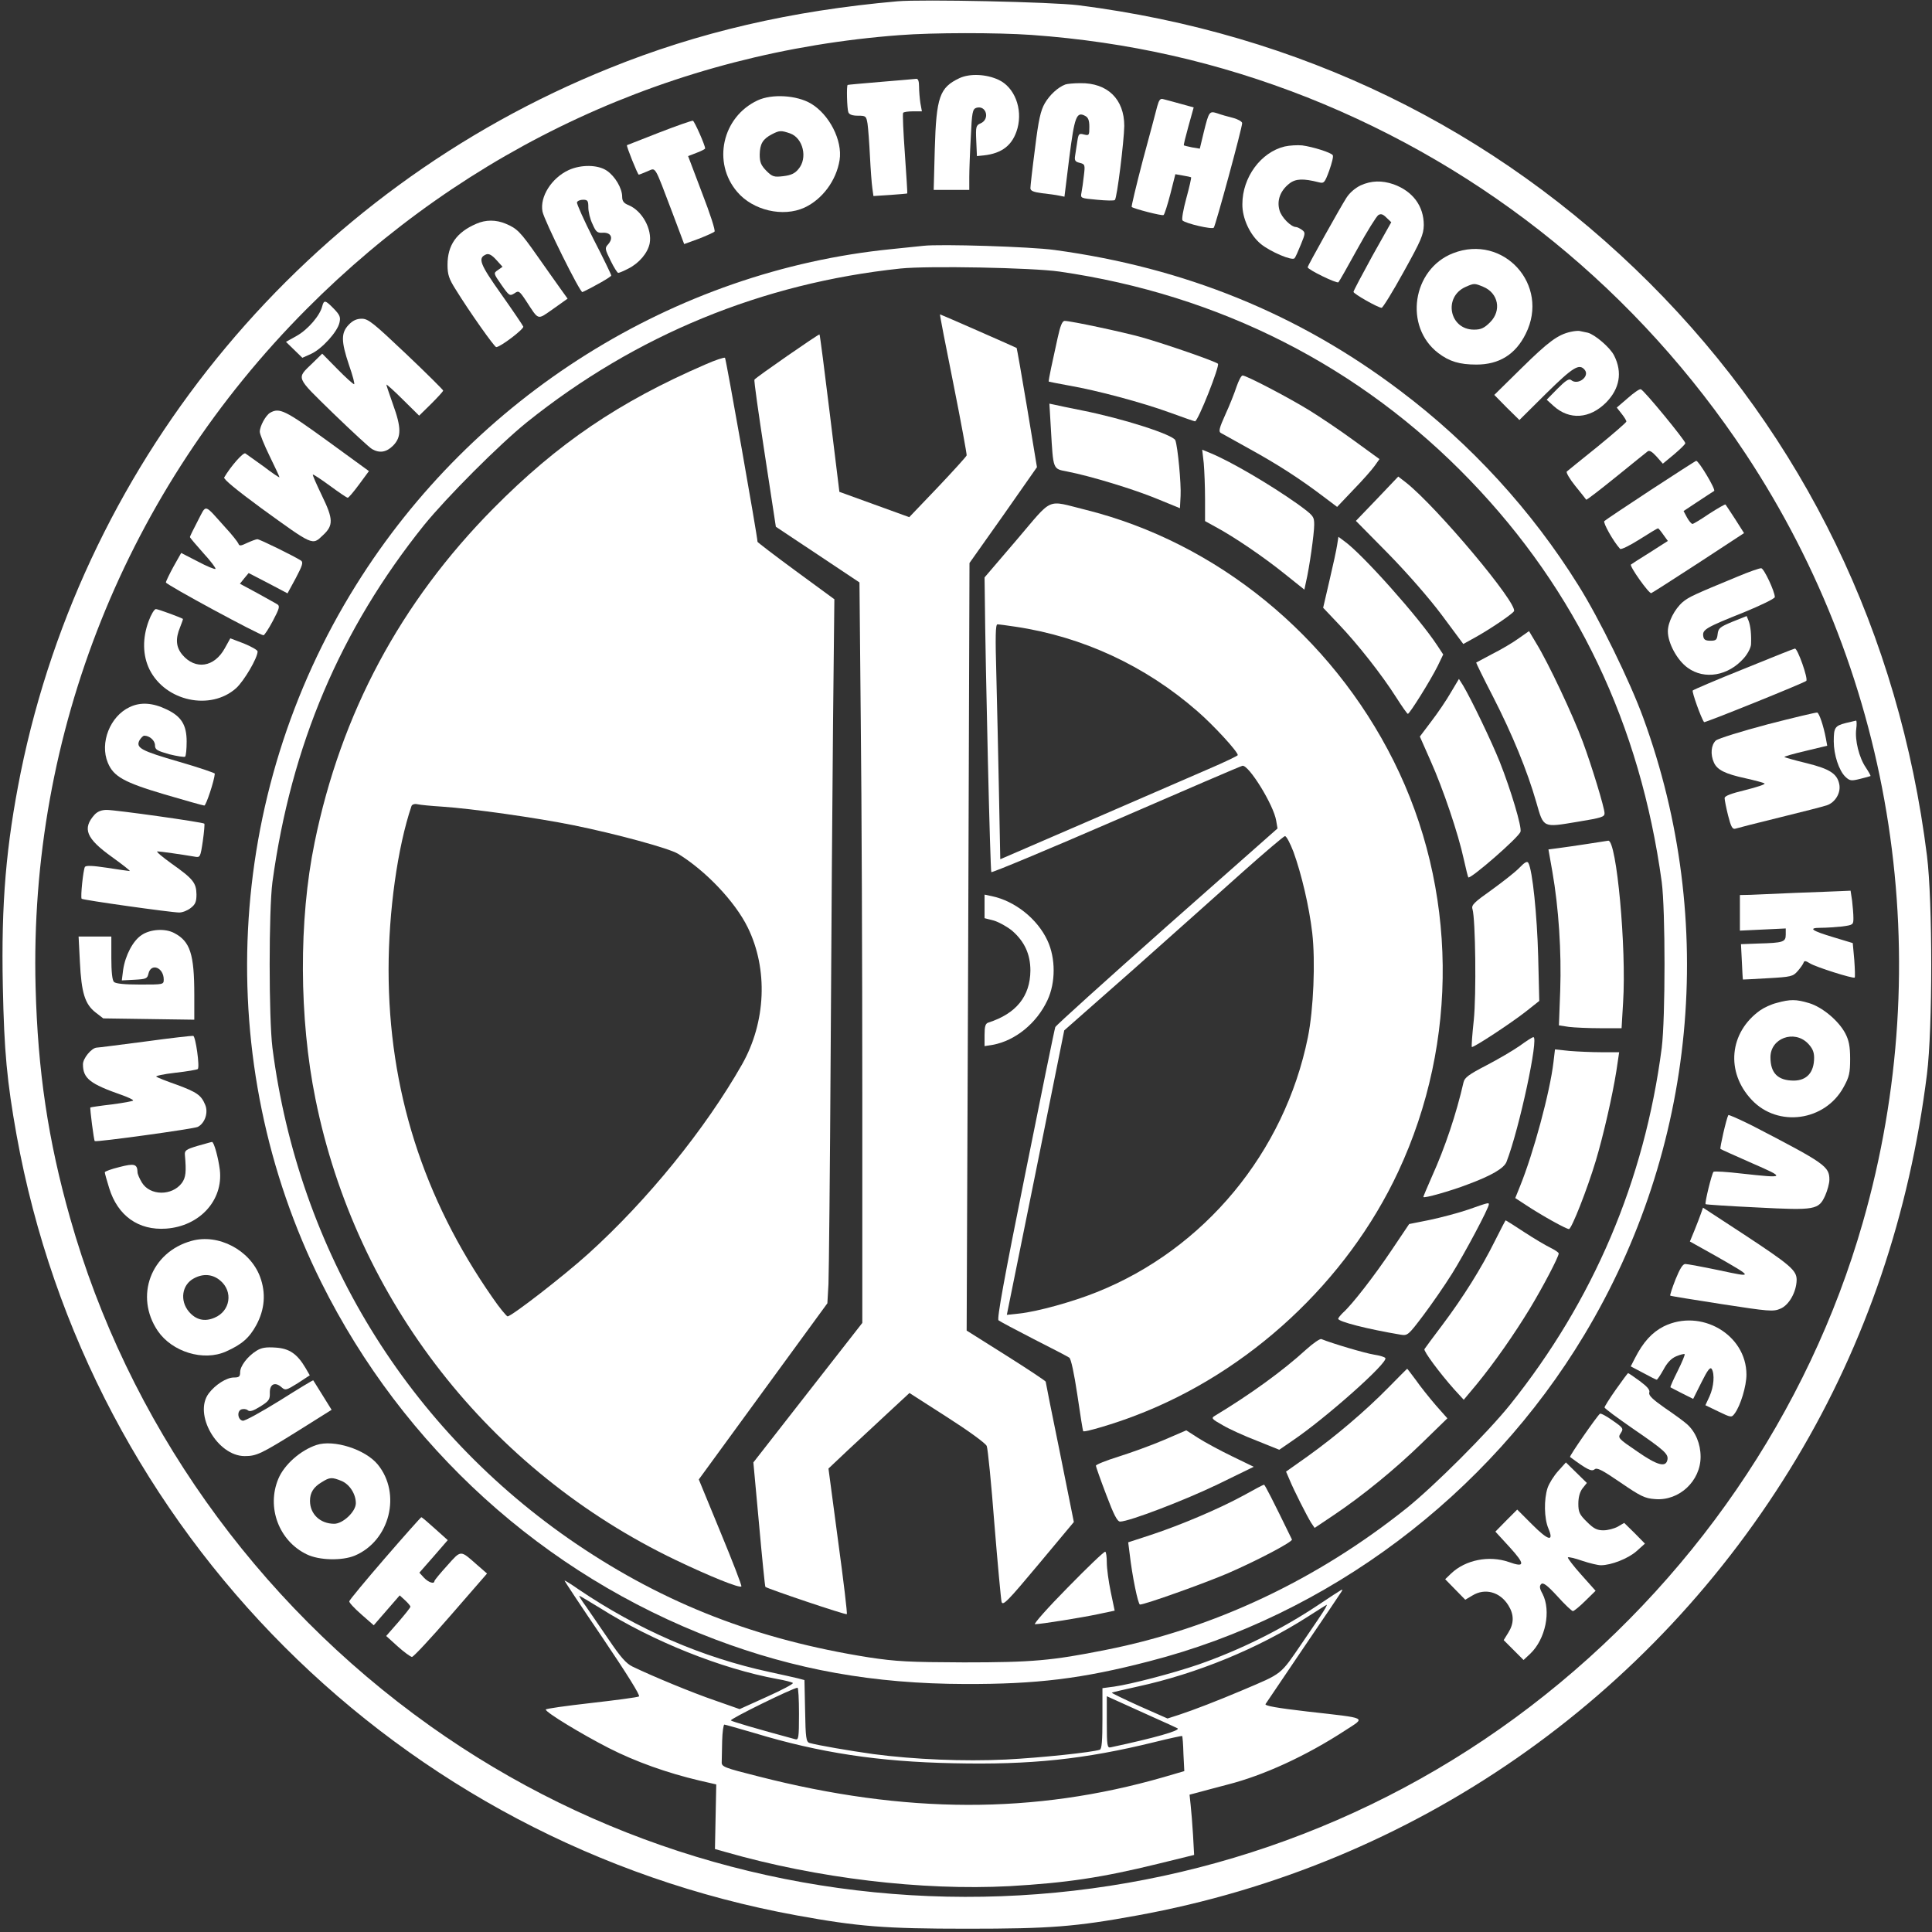 <svg width="1180" height="1180" viewBox="0 0 1180 1180" fill="none" xmlns="http://www.w3.org/2000/svg">
<rect x="0" y="0" width="1180" height="1180" fill="#333333" stroke="none"/>
<path d="M548 0.8C483.2 6.533 426.267 19.733 372 41.733C187.867 115.867 52.133 278.267 12.667 471.733C3.733 516.267 0.667 551.333 1.733 602.533C2.533 642.267 4.267 660.533 10.133 693.333C54 935.733 243.867 1125.6 486.667 1169.87C524.133 1176.67 540 1178 590.667 1178C641.467 1178 656.8 1176.8 694.667 1169.87C863.2 1139.2 1009.07 1038 1097.33 890.667C1139.6 820 1166.27 741.467 1176.93 656C1180.4 628.267 1180.4 550.4 1176.93 522.667C1160 387.2 1101.73 266.933 1007.33 172.667C912.533 78.133 793.733 20.4 658.667 3.2C642.667 1.2 563.067 -0.533 548 0.8ZM630 21.333C689.333 25.6 744.267 38.133 798.4 59.467C908 102.933 1000.67 178.267 1066.27 277.333C1157.47 415.333 1183.6 586.533 1137.73 746.667C1104.53 862.667 1032.8 967.2 934.667 1042.27C737.867 1192.8 464.267 1197.6 262.667 1054.13C155.867 978.133 77.867 868 42.8 743.867C29.333 696.267 23.067 654.133 21.733 602.667C17.733 447.867 77.2 299.2 187.333 188.667C285.467 90.133 411.467 31.867 549.333 21.467C570.133 19.867 608.8 19.867 630 21.333Z" fill="white"/>
<path d="M586 47.733C573.867 53.467 571.867 59.2 570.933 90.933L570.267 116H581.2H592V108.267C592 104.133 592.4 93.067 592.933 83.733C593.6 68.667 594 66.667 596.267 65.867C602.4 64 604.8 72.8 598.933 75.333C596.133 76.533 595.867 77.333 596.267 86L596.667 95.333L600.667 94.933C612.133 93.733 618.667 88.533 621.467 78.267C624.667 66.267 619.6 53.333 610 48.8C602.4 45.2 592.267 44.8 586 47.733Z" fill="white"/>
<path d="M538 50C527.067 50.933 517.867 51.733 517.733 51.867C516.933 52.133 517.333 66.533 518.133 68.533C518.667 70 520.667 70.667 524 70.667C528.933 70.667 529.067 70.933 529.867 75.6C530.267 78.4 530.933 87.2 531.333 95.333C531.733 103.333 532.4 112.267 532.8 114.933L533.467 119.733L543.733 119.067C549.333 118.667 554.133 118.267 554.133 118.133C554.267 118.133 553.6 107.2 552.667 94C551.733 80.8 551.2 69.6 551.6 68.933C551.867 68.4 554.667 68 557.6 68H563.067L562.133 62.933C561.733 60.267 561.333 55.733 561.333 52.933C561.333 49.733 560.8 48.133 559.733 48.133C558.8 48.267 549.067 49.067 538 50Z" fill="white"/>
<path d="M650.667 51.6C646.133 53.333 641.2 57.867 638.133 63.067C635.6 67.467 634.267 73.2 632.133 90.8C630.533 102.933 629.333 113.867 629.333 114.933C629.333 116.533 631.2 117.333 636.4 118C640.133 118.4 644.933 119.067 646.8 119.467L650.133 120.133L653.067 96.4C656.267 71.333 657.467 67.867 662.8 70.8C664.667 71.733 665.333 73.6 665.333 77.467C665.333 82.667 665.2 82.933 662 82.133C659.067 81.333 658.667 81.733 658 86.267C657.6 89.067 656.933 92.933 656.667 94.933C656.133 98 656.667 98.8 659.467 99.467C662.667 100.267 662.8 100.667 662 107.2C661.6 110.933 660.933 115.6 660.533 117.6C659.867 121.067 659.867 121.067 670 122C675.6 122.533 680.533 122.667 680.933 122.133C682.267 120.933 686.533 86 686.667 76.933C686.667 60.533 676.4 50.533 659.733 50.8C655.867 50.8 651.733 51.2 650.667 51.6Z" fill="white"/>
<path d="M462.667 61.333C441.067 71.467 434.933 99.333 450.267 117.2C459.867 128.533 478.267 132.8 491.333 126.8C502.267 121.733 510.8 110.267 512.8 97.733C514.667 85.867 506.533 69.867 495.2 63.2C486.533 58.133 471.467 57.2 462.667 61.333ZM482.533 81.467C490.533 84.267 493.467 96.667 487.6 103.333C485.467 106 482.933 107.067 478.4 107.6C472.8 108.267 471.733 108 468 104.267C464.8 100.933 464 99.067 464 94.4C464.133 87.867 465.867 84.933 471.467 82C476.133 79.6 477.067 79.6 482.533 81.467Z" fill="white"/>
<path d="M706.8 64.933C706.133 67.733 702.133 82.533 698 97.867C694 113.2 690.933 126 691.2 126.4C692.4 127.467 709.733 132 710.667 131.333C711.2 131.067 713.067 125.2 714.8 118.533L717.867 106.4L722.4 107.2C724.933 107.6 727.2 108.133 727.467 108.267C727.733 108.533 726.4 114.4 724.533 121.2C722.667 128 721.6 134.133 722.267 134.667C724.267 136.533 740.267 140.267 741.333 139.067C742.4 137.867 758.667 78.133 758.667 75.2C758.667 74.267 756.133 72.8 753.067 72C749.867 71.2 745.6 70 743.467 69.2C738.667 67.733 738.4 67.867 735.2 80.8L732.8 90.8L728 90C725.467 89.467 723.2 88.933 723.067 88.8C722.8 88.667 724.133 83.333 725.867 77.067L729.067 65.6L720.8 63.333C716.4 62.133 711.6 60.8 710.4 60.533C708.667 60 707.867 61.067 706.8 64.933Z" fill="white"/>
<path d="M402.667 80.933C392 85.067 383.2 88.533 382.933 88.667C382.4 89.067 389.467 106.667 390.133 106.667C390.533 106.667 392.8 105.733 395.333 104.667C400.8 102.533 399.2 99.733 410.8 130.267L417.867 149.067L426.667 145.867C431.467 144 435.867 142 436.4 141.467C437.067 140.8 433.6 130.267 428.8 117.867L420.267 95.333L425.467 93.333C428.267 92.267 430.667 91.067 430.667 90.667C430.667 88.667 424.133 74 423.2 73.733C422.533 73.6 413.333 76.8 402.667 80.933Z" fill="white"/>
<path d="M784.667 89.467C770.133 92.933 758.8 108.267 758.8 124.667C758.667 133.333 763.467 143.6 770.133 149.067C775.867 153.733 789.2 159.467 790.667 157.733C791.2 157.2 792.933 153.333 794.533 149.333C797.333 142.533 797.333 142 795.2 140.4C793.867 139.467 792.267 138.667 791.6 138.667C788.533 138.667 782.667 132.8 781.467 128.4C779.733 122.4 782 116.4 787.467 112.133C791.333 109.067 796 108.933 805.467 111.333C808.667 112.133 809.067 111.733 811.867 104.133C813.467 99.6 814.533 95.467 814 94.8C813.067 93.2 802.133 89.733 795.333 88.8C792.4 88.533 787.6 88.8 784.667 89.467Z" fill="white"/>
<path d="M347.333 103.867C336.933 108.667 329.6 120.133 331.333 129.2C332.4 134.667 354.4 179.067 355.733 178.4C363.067 174.933 373.333 169.067 373.333 168.267C373.333 167.733 368.533 157.733 362.533 146.133C356.667 134.533 352.133 124.4 352.4 123.6C352.667 122.667 354.4 122 356.133 122C358.933 122 359.333 122.667 359.333 126.667C359.333 129.2 360.4 133.867 361.867 136.8C364 141.733 364.8 142.4 368.4 142.133C373.333 142 374.8 145.467 371.333 149.333C369.333 151.467 369.467 152.133 372.933 159.2C374.933 163.333 377.067 166.667 377.6 166.667C378.267 166.667 381.067 165.467 383.867 164C390.4 160.667 395.6 154.533 396.8 148.667C398.4 140 392.267 128.8 384 125.333C380.933 124.133 380 122.8 380 120.133C380 115.067 375.733 107.733 370.667 104.267C365.2 100.533 354.933 100.4 347.333 103.867Z" fill="white"/>
<path d="M831.067 113.2C827.733 114.8 824.267 117.733 822.267 120.933C818.667 126.533 798.667 162.4 798.667 163.2C798.667 164.667 816.533 173.333 817.467 172.4C818 171.867 823.2 162.667 829.067 152C834.933 141.333 840.667 132.133 841.867 131.333C843.467 130.4 844.667 130.8 846.8 132.933L849.733 135.733L838.133 156.4C831.867 167.867 826.667 177.6 826.667 178.267C826.667 179.467 841.733 188 843.867 188C844.533 188 850.667 178.133 857.333 166C868 146.8 869.467 143.333 869.6 137.467C869.6 125.867 862.933 116.8 851.067 112.533C844 110.133 837.6 110.267 831.067 113.2Z" fill="white"/>
<path d="M290.933 136.667C278.8 141.867 273.333 149.733 273.333 161.733C273.333 167.6 274.133 170.267 278.4 176.933C286.533 190.133 301.867 211.867 303.067 212C305.6 212 320.133 200.933 319.6 199.467C319.2 198.533 313.067 189.467 306 179.467C292.933 161.067 291.6 157.467 297.067 155.333C298.667 154.8 300.533 155.867 303.067 158.667L306.933 162.933L304.133 164.933C301.333 166.8 301.333 166.933 306.267 174C310.933 180.667 311.333 180.933 314.133 179.2C316.8 177.333 317.2 177.6 321.2 183.6C329.333 196 327.867 195.6 337.867 188.667L346.667 182.4L342.267 176.267C339.733 172.8 333.6 164 328.4 156.667C317.733 141.467 315.867 139.6 308.933 136.667C302.933 134.133 296.667 134.133 290.933 136.667Z" fill="white"/>
<path d="M564 150.133C561.467 150.4 552.8 151.333 544.667 152.133C411.733 165.333 289.333 242.133 217.467 357.333C137.067 486 128.933 648.267 196.267 783.333C246.4 883.867 331.867 961.467 436.533 1001.2C485.867 1019.87 533.6 1028.4 589.333 1028.53C633.2 1028.67 660.8 1025.33 701.867 1014.67C811.333 986.533 908.667 913.467 967.6 815.333C1036 701.6 1049.2 563.2 1003.73 438.667C995.6 416.267 976.667 377.6 964 357.467C935.6 311.867 898.4 271.2 855.2 238.667C793.2 191.733 723.6 163.467 644 152.667C629.467 150.667 574.133 148.933 564 150.133ZM647.067 165.867C744.8 180 830.933 223.733 898 293.467C962.933 360.933 1001.73 442.4 1014.93 538.667C1017.2 556 1017.2 621.6 1014.93 640C1004.4 721.067 973.2 794.4 922.267 858C908.4 875.2 876.4 907.2 859.2 921.067C804.533 964.8 741.467 994.667 675.2 1007.73C642.4 1014.27 630.533 1015.33 588.667 1015.33C555.067 1015.2 547.467 1014.8 530.667 1012.27C462.4 1001.47 406.4 979.733 352.133 943.067C249.067 873.2 182.4 764.4 166.4 640C164.133 621.6 164.133 556 166.4 538.667C177.867 455.067 207.867 384.533 258.933 320.8C272.933 303.6 304.8 271.6 322 257.733C388.267 204.667 465.467 172.933 550 164C566.667 162.267 630.4 163.467 647.067 165.867Z" fill="white"/>
<path d="M582.267 234.267C586.933 257.6 590.533 277.333 590.4 278.133C590.133 278.933 582.133 287.733 572.667 297.733L555.333 315.867L534 308.133L512.667 300.4L506.8 252.533C503.6 226.267 500.8 204.533 500.533 204.267C500.267 203.733 461.6 230.533 460.8 231.867C460.4 232.4 463.333 252.8 467.067 277.2L473.867 321.733L499.333 338.667L524.933 355.733L525.733 440.933C526.267 487.733 526.667 589.467 526.667 667.067V808L493.333 850.667L460.133 893.2L463.6 930.933C465.467 951.733 467.2 968.933 467.467 969.2C468.533 970.267 516.667 986.533 517.2 985.867C517.6 985.6 515.2 965.467 511.867 941.067L506 896.933L518 885.6C524.667 879.467 535.733 869.067 542.8 862.533L555.467 850.8L578.533 865.6C591.467 873.867 602.133 881.6 602.667 883.2C603.333 884.8 605.467 906.133 607.333 930.667C609.333 955.2 611.333 976.667 611.733 978.4C612.533 980.933 615.333 978.133 634.267 955.467L655.867 929.6L647.333 887.067C642.533 863.733 638.667 844.267 638.667 843.867C638.667 843.467 627.867 836.267 614.533 827.867L590.4 812.667L591.333 578.267L592.133 343.867L612.8 314.667L633.333 285.333L627.333 249.067C624 229.067 621.067 212.667 620.933 212.533C620.4 212.133 574.533 192 574.133 192C573.867 192 577.6 211.067 582.267 234.267Z" fill="white"/>
<path d="M646 206.267C644.8 212 642.933 220.267 642 224.667C641.067 229.067 640.4 232.8 640.533 233.067C640.8 233.2 646.267 234.267 652.8 235.467C669.867 238.4 697.733 245.867 714.533 252C722.533 254.933 729.467 257.333 729.867 257.333C731.733 257.333 745.2 223.2 743.867 222.133C741.467 220.4 712.667 210.4 697.333 206C685.867 202.8 654 196 650.267 196C648.8 196 647.6 198.933 646 206.267Z" fill="white"/>
<path d="M430.667 222.667C378 245.467 340.667 270.8 301.333 310.533C244.533 368 208.267 435.733 192.133 514.667C182.4 561.867 182.667 622 192.667 671.2C217.467 794.133 298.933 898.267 412.667 952.8C433.867 962.933 451.733 970.133 452.8 968.933C453.2 968.533 447.467 953.733 440.133 936L426.8 903.6L466 849.867L505.333 796L506 784.267C506.267 777.867 506.933 714.8 507.333 644C507.733 573.2 508.4 481.733 508.8 440.667L509.6 366L486.133 348.8C473.2 339.333 462.667 331.2 462.667 330.933C462.667 327.867 443.467 219.2 442.8 218.533C442.4 218.133 436.933 219.867 430.667 222.667ZM270 492.667C288.267 493.867 327.733 499.467 350.133 504C375.867 509.2 408.8 518.133 414.133 521.467C431.067 531.867 448.933 550.667 456.667 566.4C469.2 591.867 467.867 624.267 453.2 650.133C430.667 689.733 395.333 733.2 359.333 765.733C344.133 779.467 312.4 804 310 804C309.333 803.867 305.067 798.8 300.8 792.533C258.4 731.733 237.333 665.333 237.333 592.267C237.333 556.667 242.8 517.467 251.333 492.267C251.733 491.333 253.2 490.8 254.933 491.2C256.667 491.6 263.467 492.267 270 492.667Z" fill="white"/>
<path d="M755.2 236.267C754 240 750.933 247.733 748.4 253.2C744.8 261.2 744.133 263.6 745.6 264.4C746.533 264.933 754.533 269.333 763.333 274.267C780.267 283.6 793.733 292.267 808 303.067L816.667 309.6L826.667 299.067C832.267 293.333 838 286.8 839.6 284.533L842.533 280.4L826.933 269.067C818.4 262.8 805.867 254.4 799.333 250.4C786.267 242.4 761.2 229.333 758.933 229.333C758.133 229.333 756.533 232.4 755.2 236.267Z" fill="white"/>
<path d="M641.867 262.267C643.333 287.2 642.933 286.267 651.867 288C665.733 290.667 692.533 298.8 706.667 304.667L720.667 310.4L721.067 302.8C721.467 295.467 719.333 272.8 717.867 268.933C716.533 265.467 685.733 255.6 660.8 250.667C653.333 249.2 645.867 247.6 644.133 247.2L640.933 246.533L641.867 262.267Z" fill="white"/>
<path d="M735.2 282.8C735.6 287.333 736 297.2 736 304.667V318.267L742.533 321.867C753.733 327.867 772.133 340.4 784.667 350.533L796.667 360.133L797.6 355.733C799.733 346.8 802.667 325.867 802.667 320.533C802.667 315.333 802.267 314.933 792.4 307.733C775.6 295.867 752 282 739.467 276.8L734.267 274.667L735.2 282.8Z" fill="white"/>
<path d="M841.067 304.667L828.133 318.133L847.867 338.133C859.467 350 872.8 365.2 880.667 375.733L893.733 393.333L901.2 389.2C910.533 384 923.6 375.067 924.667 373.333C927.333 368.933 877.467 309.467 858.667 294.667L854 291.067L841.067 304.667Z" fill="white"/>
<path d="M621.067 329.6L601.333 352.667L601.467 362.667C601.867 408.267 604.8 532 605.467 532.667C606 533.067 640.267 518.8 681.733 500.8C723.2 482.8 757.867 467.867 758.8 467.733C762.533 466.8 778 491.733 779.467 501.333L780.267 506L712.667 565.733C675.6 598.667 644.8 626.4 644.533 627.333C644.133 628.267 635.867 668.667 626.133 717.2C613.333 780.667 608.8 805.6 609.867 806.4C610.667 807.067 620.4 812.267 631.333 817.867C642.4 823.467 652.133 828.533 653.067 829.2C654.133 829.867 656 838.533 658 851.867C659.733 863.867 661.333 873.867 661.6 874.133C662.4 874.933 680.933 869.467 693.6 864.533C762.933 838.133 822.667 782.667 854 715.6C891.2 636 890.133 542.667 851.2 464.8C812.933 388.267 743.2 331.333 662.933 311.333C638.667 305.333 643.6 303.2 621.067 329.6ZM620.4 382.8C661.333 388.933 699.6 406.667 731.333 434.4C741.2 442.933 756 459.067 756 461.2C756 461.6 747.733 465.6 737.733 469.867C727.6 474.267 694.933 488.4 665.2 501.333L610.933 524.8L610.133 484.133C609.733 461.733 608.933 429.333 608.533 412.267C607.867 388.933 608 381.333 609.2 381.333C610.133 381.333 615.2 382 620.4 382.8ZM790 520.267C794.933 533.867 799.6 553.733 801.467 569.733C803.467 587.067 802.267 616.533 798.8 633.6C784.533 703.867 735.6 762.933 669.867 789.2C654.933 795.2 633.6 801.067 622.533 802.267L614.933 803.067L632.533 716.133L650 629.333L692.667 591.733C716 570.933 746 544.267 759.2 532.4C772.533 520.533 784 510.8 784.8 510.667C785.733 510.667 788 515.067 790 520.267Z" fill="white"/>
<path d="M816.667 332.933C816.267 335.733 814.133 345.467 812 354.533L808.133 371.2L817.733 381.333C829.2 393.333 844 412.133 852.8 426C856.267 431.467 859.467 436 859.867 436C860.933 436 873.6 415.733 878 406.933L881.467 399.733L877.867 394.267C866.8 377.333 832 338.267 821.067 330.533L817.467 327.867L816.667 332.933Z" fill="white"/>
<path d="M927.6 389.867C924.133 392.4 916.933 396.667 911.6 399.333C906.4 402.133 901.867 404.533 901.6 404.667C901.467 404.8 906 414.133 911.867 425.467C923.6 448.4 932.8 470.667 938.4 490.267C942.8 505.733 942.267 505.467 963.067 502C978.533 499.467 980 498.933 980 496.667C980 493.467 972.133 467.6 966.667 452.933C960.533 436.4 945.6 404.8 938.4 393.067L933.867 385.467L927.6 389.867Z" fill="white"/>
<path d="M886.133 422.933C883.467 427.6 878.133 435.467 874.133 440.667L867.2 449.867L873.733 464.667C881.333 481.6 890.667 509.2 894 524.667C895.333 530.533 896.533 535.6 896.8 535.867C898 537.2 927.6 511.467 928.667 508C929.6 505.2 922.8 482.533 916 465.333C910.8 452.4 898.667 427.2 893.6 418.667L891.067 414.667L886.133 422.933Z" fill="white"/>
<path d="M969.333 515.467C963.067 516.4 955.2 517.6 951.867 518L945.733 518.8L948.133 532.4C952 554.4 953.733 581.467 952.933 604.8L952.133 626.267L958.267 627.2C961.6 627.6 970.267 628 977.333 628H990.4L991.333 612.267C993.467 579.067 987.333 512.933 982.267 513.467C981.333 513.6 975.6 514.533 969.333 515.467Z" fill="white"/>
<path d="M928 530C925.467 532.667 917.733 538.667 910.933 543.6C900.4 551.067 898.533 552.8 899.333 555.2C901.2 561.467 901.733 607.733 900.133 623.067C899.2 631.733 898.667 639.067 898.933 639.467C899.733 640.133 923.333 624.667 932.4 617.467L940.133 611.333L939.467 584C938.8 559.2 936 531.333 933.467 527.067C932.8 525.733 931.2 526.667 928 530Z" fill="white"/>
<path d="M601.333 553.6V560.8L607.067 562.267C610.133 563.2 615.2 566 618.267 568.533C625.733 575.067 629.333 582.8 629.333 592.8C629.2 608.533 620.667 619.067 603.733 624.533C601.867 625.067 601.333 626.8 601.333 632.133V638.933L606.4 638.133C620.133 635.6 633.2 624.933 639.733 610.933C644.8 600.133 644.8 585.2 639.733 574.4C633.6 561.2 619.867 550.267 605.733 547.333L601.333 546.4V553.6Z" fill="white"/>
<path d="M928.133 638.8C924.133 641.6 915.067 646.933 907.867 650.667C897.067 656.267 894.533 658.133 893.867 661.067C889.467 680.267 882.667 700.667 874.533 718.667C871.733 725.067 869.333 730.667 869.333 731.067C869.333 732.133 885.867 727.467 896.267 723.467C911.067 718 918.667 713.467 920.133 709.6C928 689.333 940 633.067 936.533 633.467C935.867 633.467 932.133 635.867 928.133 638.8Z" fill="white"/>
<path d="M948.8 648.8C946.667 666.933 936.667 704.133 928.267 724.8L925.467 731.733L932.4 736.267C941.467 742.267 956.533 750.667 958.267 750.667C959.867 750.667 969.467 726.267 974.667 708.933C979.333 693.333 984.8 669.333 987.2 654.267L988.933 642.667H978.133C972.267 642.667 963.333 642.267 958.533 641.867L949.733 640.933L948.8 648.8Z" fill="white"/>
<path d="M896.667 738.8C890.8 740.8 880.267 743.6 873.333 745.067L860.667 747.6L850 763.467C839.467 779.2 825.733 796.933 820.133 801.867C818.667 803.333 817.333 804.933 817.333 805.467C817.333 807.2 834.933 811.733 855.6 815.2C859.733 815.867 860.267 815.333 869.333 803.333C874.533 796.4 882.4 785.067 886.8 778C894.267 766.133 909.333 737.867 909.333 735.6C909.333 734.4 909.2 734.4 896.667 738.8Z" fill="white"/>
<path d="M913.067 757.867C904.8 774.533 893.6 792.4 881.067 809.067C875.333 816.667 870.4 823.333 870 824C869.333 825.2 879.467 838.8 888.133 848.533L894 854.933L902.133 845.2C912.8 832.133 924.667 815.2 934.4 799.2C942.533 785.733 952 767.6 952 765.6C952 764.933 949.733 763.467 947.067 762.133C944.267 760.8 937.067 756.533 930.933 752.533C924.933 748.533 919.733 745.333 919.6 745.333C919.467 745.333 916.533 750.933 913.067 757.867Z" fill="white"/>
<path d="M797.733 824.267C783.467 837.333 763.333 851.867 741.867 864.8C739.6 866.133 740.267 866.8 746.667 870.4C750.667 872.8 760.133 877.067 767.733 880L781.333 885.467L789.467 879.867C809.6 866.267 847.867 832.267 846.133 829.467C845.733 828.8 842.533 827.867 839.067 827.333C833.867 826.533 813.6 820.533 807.067 817.867C806.267 817.467 802 820.4 797.733 824.267Z" fill="white"/>
<path d="M848 847.467C833.867 861.867 815.6 877.333 798.667 889.467L785.467 898.8L787.6 903.733C790.267 910.267 798.533 926.533 800.933 930.267L802.933 933.2L814.667 925.333C832.533 913.333 852.4 897.067 868.933 880.933L884 866.267L876.8 858.133C872.933 853.6 867.467 846.8 864.8 842.933C862 839.2 859.6 836 859.467 836C859.333 836 854.133 841.2 848 847.467Z" fill="white"/>
<path d="M710.933 879.467C703.467 882.667 690.933 887.2 683.333 889.6C675.6 892 669.333 894.533 669.333 895.2C669.333 895.733 672.133 903.733 675.6 912.8C680.267 925.2 682.4 929.333 684.133 929.333C689.6 929.333 723.733 916.267 743.867 906.533L765.733 895.867L752.533 889.467C745.333 886 736 880.933 732 878.4L724.533 873.6L710.933 879.467Z" fill="white"/>
<path d="M759.333 913.467C744.4 921.6 721.067 931.467 702.933 937.467L689.067 942L690 949.333C691.467 962.267 695.067 980 696.267 980C699.333 980 735.2 967.2 749.867 960.933C768.267 952.933 789.733 941.6 789.067 940.267C776.933 915.333 772.533 906.8 772 906.8C771.6 906.8 766 909.733 759.333 913.467Z" fill="white"/>
<path d="M652.133 969.6C640 981.867 631.067 992 632.133 992C635.733 992 660.667 988 670.667 985.867L680.8 983.733L678.4 972.267C677.067 965.867 676 957.867 676 954.4C676 950.933 675.6 948 675.067 947.733C674.4 947.467 664.133 957.333 652.133 969.6Z" fill="white"/>
<path d="M887.467 154.667C862.533 164.4 857.333 199.467 878.4 215.6C885.2 220.8 891.467 222.667 901.733 222.667C915.6 222.667 925.6 216.533 931.867 203.867C946.8 174 918.267 142.667 887.467 154.667ZM906 175.2C915.2 179.067 917.2 189.733 910.133 196.8C906.533 200.4 904.533 201.333 900.267 201.333C885.2 201.333 881.333 181.333 895.2 175.2C900.4 172.933 900.533 172.933 906 175.2Z" fill="white"/>
<path d="M196.8 187.067C195.467 192.667 188.133 201.2 181.333 205.067L174.667 208.8L179.733 213.733L184.667 218.533L190 216.133C196.533 213.2 206.133 202.667 207.333 197.067C208.133 193.733 207.6 192.4 203.867 188.533C198.667 183.2 197.867 183.067 196.8 187.067Z" fill="white"/>
<path d="M212.933 198.4C208.267 203.333 208.267 208.4 213.2 223.067C215.467 229.467 216.8 234.667 216.267 234.667C215.733 234.667 211.067 230.533 206 225.333L196.8 216L190.933 221.733C180.933 231.467 180.133 229.6 203.467 252.4C214.933 263.467 225.6 273.333 227.2 274.267C231.867 276.933 236 276.267 240.133 272.133C245.2 266.933 245.2 261.2 240 246.933C237.867 240.8 236 235.467 236 234.933C236 234.533 240.533 238.533 246 244L256 253.867L263.333 246.667C267.333 242.667 270.667 239.067 270.667 238.533C270.667 238.133 260.533 228 248 216.133C228 197.2 224.933 194.667 220.933 194.667C217.867 194.667 215.467 195.733 212.933 198.4Z" fill="white"/>
<path d="M959.333 202.667C951.467 204.4 945.733 208.667 929.333 224.8L912.667 241.2L920.267 248.933L928 256.533L944.4 240.267C960.8 224.133 964.533 221.867 967.867 225.867C971.2 229.867 963.733 235.6 959.6 232.133C958.267 231.067 956.267 232.4 951.2 237.467L944.667 244.133L948.933 248C958.533 256.667 970.933 255.867 980.933 245.867C989.2 237.467 991.067 227.467 985.867 217.2C983.467 212.267 974 204.267 969.733 203.2C967.6 202.8 965.467 202.267 964.667 202.133C964 202 961.6 202.133 959.333 202.667Z" fill="white"/>
<path d="M994.133 243.2L987.467 248.933L990.4 252.667C992 254.667 993.333 256.8 993.333 257.467C993.333 258 985.333 264.933 975.733 272.8C966 280.667 957.467 287.467 956.933 288C956.4 288.533 958.667 292.533 962.133 296.8C965.6 301.067 968.667 304.933 968.8 305.2C969.067 305.467 977.2 299.2 986.933 291.333C996.667 283.467 1005.33 276.4 1006.27 275.733C1007.33 274.8 1009.07 275.867 1011.73 278.8L1015.6 283.2L1022.53 277.467C1026.27 274.267 1029.33 271.333 1029.33 270.667C1029.33 269.067 1003.87 238 1002.13 237.733C1001.33 237.467 997.733 240 994.133 243.2Z" fill="white"/>
<path d="M164.933 252.133C162.267 253.733 158.667 260.267 158.667 263.733C158.667 265.067 161.333 271.733 164.667 278.533C168 285.333 170.667 291.067 170.667 291.467C170.667 291.867 166.267 288.933 161.067 284.933C155.733 281.067 150.667 277.467 149.867 276.933C148.533 276.133 140.933 284.8 136.933 291.6C136.267 292.533 144.533 299.333 159.6 310.4C191.467 333.467 190.667 333.2 197.2 326.933C203.733 320.933 203.6 317.067 196.667 302.8C193.333 295.867 190.8 290.133 191.067 289.867C191.333 289.6 196 292.667 201.467 296.667C206.933 300.667 211.733 304 212.4 304C212.933 304 216 300.4 219.333 295.867L225.333 287.733L199.867 269.2C174.133 250.533 170.667 248.8 164.933 252.133Z" fill="white"/>
<path d="M1008.13 299.333C993.333 309.067 980.533 317.6 979.867 318.267C978.933 319.2 985.333 330.667 989.467 335.2C990 335.867 995.2 333.333 1001.33 329.467C1007.2 325.733 1012.27 322.667 1012.67 322.667C1012.93 322.667 1014.4 324.4 1015.87 326.533L1018.67 330.4L1007.6 337.467C1001.6 341.2 996.4 344.533 996.133 344.8C995.067 345.733 1007.2 362.8 1008.53 362.267C1009.47 361.867 1022.53 353.467 1037.73 343.6L1065.2 325.6L1059.87 317.2C1056.8 312.533 1054.13 308.4 1053.87 308.133C1053.6 307.867 1049.2 310.4 1044 313.733C1038.93 317.2 1034.27 320 1033.73 320C1033.07 320 1031.6 318.267 1030.4 316.133L1028.27 312.133L1036.93 306.4C1041.73 303.2 1046.27 300.267 1046.93 299.867C1048.13 299.067 1037.47 281.333 1036 281.467C1035.6 281.467 1023.07 289.6 1008.13 299.333Z" fill="white"/>
<path d="M120.8 318.133C118.133 323.2 116 327.6 116 328C116 328.4 119.733 332.8 124.133 337.733C128.667 342.667 132 347.067 131.6 347.467C131.2 347.867 126.267 345.867 120.8 342.933L110.667 337.733L106 346C103.467 350.667 101.333 355.067 101.333 355.733C101.333 357.067 158.533 388 160.933 388C161.467 388 164.133 384 166.667 379.2C170.667 371.6 171.067 370.133 169.333 369.067C168.267 368.4 162.667 365.333 156.933 362.133L146.533 356.533L149.2 353.2L151.867 350L163.733 356.133L175.6 362.4L180.667 353.067C184.667 345.467 185.333 343.467 183.867 342.4C180 339.867 158.667 329.333 157.2 329.333C156.4 329.333 153.6 330.4 150.933 331.6C147.067 333.467 146.133 333.6 145.6 332C145.2 331.067 141.733 326.533 137.6 322.133C124.267 307.333 126.267 307.733 120.8 318.133Z" fill="white"/>
<path d="M1061.33 352.133C1034.53 363.2 1031.6 364.533 1027.73 367.733C1022.8 372 1018.67 380 1018.67 385.6C1018.67 392.8 1024.4 403.333 1030.8 407.867C1041.07 415.333 1055.6 412.8 1065.07 402C1067.47 399.333 1069.33 395.6 1069.47 393.6C1069.73 387.6 1069.2 382.4 1068 379.2L1066.8 376.267L1058.13 379.733C1050.4 382.933 1049.47 383.733 1049.07 387.333C1048.67 390.8 1048.13 391.333 1044.67 391.333C1041.6 391.333 1040.53 390.667 1040.27 388.4C1039.73 384.533 1042 383.2 1065.07 374C1075.47 369.733 1084 365.6 1084 364.667C1084 361.333 1077.47 347.333 1075.73 347.067C1074.8 346.933 1068.27 349.2 1061.33 352.133Z" fill="white"/>
<path d="M90.8 379.333C86.933 389.733 87.067 400.267 91.333 408.933C101.067 428.4 128.667 434.267 144.267 420.267C149.067 415.867 157.333 401.867 157.333 397.867C157.333 397.067 153.6 394.933 149.067 393.067L140.667 389.867L137.333 395.867C130.933 407.6 119.333 409.333 111.333 399.867C107.467 395.2 107.067 390.133 110 383.067C111.067 380.4 111.867 378.133 111.733 378C109.867 376.933 96.533 372 95.2 372C94.267 372 92.267 375.333 90.8 379.333Z" fill="white"/>
<path d="M1065.07 408.533C1048.4 415.2 1034.4 421.2 1033.87 421.733C1033.2 422.4 1038.93 438.533 1040.8 441.067C1041.2 441.6 1101.73 417.2 1103.2 415.867C1104.53 414.667 1097.87 395.867 1096.27 396.133C1095.73 396.133 1081.73 401.733 1065.07 408.533Z" fill="white"/>
<path d="M79.2 431.867C67.2 437.467 60.8 453.733 65.867 465.867C69.333 474.267 75.733 477.867 100.533 485.2C113.2 488.933 124.133 492 124.8 492C125.867 492 130.933 476.667 131.2 472.533C131.333 472.133 121.6 468.8 109.6 465.333C86.133 458.533 82.8 456.8 85.2 452.133C86.133 450.667 87.333 449.333 88.133 449.333C91.333 449.333 94.667 452.267 94.667 455.2C94.667 457.867 95.867 458.533 103.333 460.667C108.133 461.867 112.533 462.533 113.067 462.133C113.6 461.6 114 457.467 114 452.933C114 442.8 110.8 437.6 101.867 433.333C93.333 429.2 85.867 428.667 79.2 431.867Z" fill="white"/>
<path d="M1079.6 442.4C1063.47 446.667 1049.47 451.067 1048 452.267C1045.07 454.933 1044.53 460.8 1046.8 465.733C1048.8 470.267 1053.73 472.667 1066 475.333C1071.87 476.667 1077.07 478 1077.73 478.533C1078.27 479.067 1072.93 480.8 1066 482.533C1057.2 484.667 1053.33 486.133 1053.33 487.467C1053.33 488.533 1054.27 493.333 1055.47 498.133C1057.2 504.933 1058.13 506.667 1059.87 506.133C1061.07 505.733 1073.07 502.667 1086.67 499.333C1100.27 496 1113.33 492.667 1115.73 491.867C1120.93 490.133 1124.53 484.133 1123.33 478.8C1122 472.533 1117.47 469.6 1103.47 466.133C1096.27 464.4 1090.27 462.667 1089.87 462.4C1089.6 462 1095.33 460.4 1102.67 458.667L1116 455.467L1115.2 451.067C1113.73 443.2 1111.07 435.467 1109.87 435.2C1109.2 435.067 1095.6 438.267 1079.6 442.4Z" fill="white"/>
<path d="M1127.33 441.6C1120.67 443.333 1120 444.4 1120 452.8C1120 461.067 1123.2 470.667 1127.07 474.4C1129.73 476.933 1130.67 477.067 1136 475.733C1139.33 474.933 1142.13 474.133 1142.4 474C1142.67 473.733 1141.33 471.467 1139.6 468.8C1135.47 462.8 1132.8 452 1133.73 445.2C1134.13 442.4 1134 440 1133.6 440.133C1133.07 440.267 1130.27 440.933 1127.33 441.6Z" fill="white"/>
<path d="M57.733 497.6C50.133 506.133 52.667 512.133 68.267 523.333C74.933 528.133 79.867 532 79.2 532C78.533 532 72.267 531.067 65.333 530C56.533 528.667 52.533 528.533 51.867 529.467C50.8 531.333 49.067 548.133 49.867 548.933C50.667 549.733 104.667 557.333 109.467 557.333C111.467 557.333 114.533 556.133 116.533 554.533C119.333 552.4 120 550.667 120 546.267C119.867 539.2 118 536.8 104.8 527.467C99.067 523.333 95.067 520 96.133 520C97.867 520 110.933 521.867 118.8 523.2C122.267 523.867 122.4 523.6 123.867 513.733C124.667 508.133 125.067 503.333 124.8 503.067C123.867 502.133 70.667 494.667 65.2 494.667C62 494.667 59.6 495.6 57.733 497.6Z" fill="white"/>
<path d="M1096.67 545.333C1084.93 545.867 1072.53 546.4 1069.07 546.533L1062.67 546.667V557.467V568.4L1076.67 567.733L1090.67 567.067V570.8C1090.67 575.333 1089.2 575.867 1074 576.267L1063.33 576.667L1063.87 587.333C1064.13 593.2 1064.4 598.133 1064.53 598.267C1064.53 598.267 1071.47 598 1079.73 597.467C1094 596.667 1095.07 596.4 1098 593.067C1099.73 591.067 1101.33 588.8 1101.6 587.867C1102 586.667 1102.93 586.8 1105.47 588.4C1109.07 590.667 1131.87 597.867 1132.8 597.067C1133.07 596.667 1132.93 591.867 1132.53 586.267L1131.6 576L1120.13 572.533C1106.27 568.4 1104 566.667 1112.13 566.667C1115.33 566.667 1121.2 566.267 1125.07 565.867C1131.87 564.933 1132 564.8 1132 560.667C1132 558.267 1131.6 553.6 1131.2 550.133L1130.27 544L1124.13 544.267C1120.8 544.4 1108.4 544.933 1096.67 545.333Z" fill="white"/>
<path d="M86.533 571.067C81.2 574.533 76.533 583.467 75.2 592.4L74.4 598.8L82.133 598.4C89.2 598 90 597.733 90.667 594.667C92.267 587.867 100 590.933 100 598.267C100 601.333 99.733 601.333 85.6 601.333C76.133 601.333 70.667 600.8 69.6 599.733C68.533 598.667 68 593.467 68 585.067V572H58H48L48.8 587.6C49.733 606.4 51.867 613.333 58.4 618.4L63.067 622L90.933 622.4L118.667 622.8V607.6C118.667 582.667 116.133 574.933 106.4 569.867C100.933 566.933 91.867 567.467 86.533 571.067Z" fill="white"/>
<path d="M1085.2 612.533C1081.87 613.333 1077.33 615.467 1075.07 617.067C1056.13 630.533 1053.87 654.8 1069.87 671.733C1085.87 688.8 1114.67 684.8 1126 664C1129.47 657.733 1130 655.333 1130 646.667C1130 638.933 1129.2 635.333 1127.07 631.2C1122.93 623.333 1112.93 615.067 1104.93 612.667C1096.93 610.267 1093.47 610.267 1085.2 612.533ZM1104.13 637.2C1106.93 640.133 1108 642.4 1108 646C1108 654.933 1103.6 659.867 1095.73 660C1085.87 660 1081.33 655.467 1081.33 645.733C1081.33 634.133 1095.73 628.8 1104.13 637.2Z" fill="white"/>
<path d="M88.667 636.133C73.333 638.133 59.867 639.867 58.933 639.867C55.867 640.133 50.667 646.4 50.667 650C50.667 658.667 54.933 662 74.4 668.8C78.133 670.133 81.333 671.6 81.333 672.133C81.333 672.533 75.467 673.6 68.4 674.533C61.333 675.333 55.333 676.267 55.2 676.4C54.8 676.8 57.333 696.533 57.867 696.933C58.667 697.733 118.533 689.467 120.8 688.267C125.2 686 127.333 679.467 125.333 674.8C122.933 668.933 120.267 667.067 108 662.533C101.867 660.4 96.133 658.133 95.467 657.6C94.667 657.2 99.867 656 107.067 655.2C114.267 654.4 120.4 653.333 120.8 652.933C122.133 651.733 119.467 632.933 118 632.667C117.333 632.533 104.133 634 88.667 636.133Z" fill="white"/>
<path d="M1055.6 681.067C1054.4 683.2 1050.27 701.333 1050.8 701.733C1051.07 702 1059.73 705.867 1070 710.4C1090.8 719.467 1090.67 719.733 1064 716.8C1054.8 715.733 1046.93 715.2 1046.53 715.733C1045.47 716.933 1041.07 734.8 1041.73 735.467C1042 735.733 1056.13 736.667 1073.07 737.467C1108.8 739.333 1110.8 738.933 1114.8 730.133C1116.13 727.067 1117.33 722.8 1117.33 720.533C1117.33 712.4 1114.67 710.533 1070.4 687.6C1062.4 683.6 1055.73 680.667 1055.6 681.067Z" fill="white"/>
<path d="M120.667 699.867C113.6 702 112.667 702.667 112.933 705.467C113.867 715.867 113.467 719.2 111.067 722.533C105.067 730.533 91.6 730.4 86.667 722.267C85.2 719.867 84 717.067 84 716C83.867 710.933 82.133 710.4 72.933 712.8C68 714 64 715.467 64 716C64 716.533 65.2 720.933 66.667 725.6C71.867 742.533 84.533 751.6 101.467 750.4C122 748.933 136.4 733.067 134.267 714.533C133.333 707.067 130.667 697.333 129.467 697.467C129.067 697.467 125.067 698.667 120.667 699.867Z" fill="white"/>
<path d="M1038.93 741.067C1038.27 743.067 1036.4 747.733 1034.93 751.467L1032.13 758.267L1047.87 767.067C1071.2 780.4 1071.2 780.4 1050.13 775.867C1039.87 773.733 1030.53 772 1029.33 772C1027.73 772 1026 774.933 1023.33 781.467C1021.33 786.533 1019.87 791.067 1020.13 791.333C1020.4 791.6 1034.67 793.867 1051.73 796.533C1080.27 800.933 1083.07 801.2 1087.33 799.333C1092.67 797.2 1097.2 789.067 1097.33 781.733C1097.33 775.867 1093.6 772.667 1064.4 753.467L1040.13 737.6L1038.93 741.067Z" fill="white"/>
<path d="M117.067 757.867C92.133 764.667 82 791.733 96.4 812.933C105.2 825.733 124.267 831.6 138 825.467C147.6 821.2 152.267 817.2 156.533 809.333C161.733 799.733 162.533 789.733 158.8 779.733C152.667 763.467 133.333 753.333 117.067 757.867ZM134.533 782.133C142.533 788.8 140.667 800.8 131.067 804.8C124.933 807.467 119.6 806.133 115.333 801.067C109.733 794.4 111.067 784.667 118.4 780.8C124 777.733 129.867 778.133 134.533 782.133Z" fill="white"/>
<path d="M1016.13 810.133C1009.07 813.733 1003.6 819.6 998.533 829.6L996 834.533L1003.6 838.533C1007.73 840.8 1011.47 842.667 1011.87 842.667C1012.27 842.667 1014.13 839.867 1016 836.533C1018.27 832.267 1020.67 829.733 1023.73 828.4C1026.27 827.333 1028.53 826.8 1028.93 827.067C1029.2 827.467 1027.33 832 1024.67 837.333C1022 842.667 1020 847.067 1020.27 847.333C1020.53 847.467 1023.73 849.2 1027.47 851.067L1034.13 854.4L1039.2 844.267C1042.93 836.8 1044.53 834.667 1045.47 836.133C1047.33 839.2 1046.8 846.933 1044.13 852.8L1041.6 858.267L1049.6 862.133C1057.33 865.867 1057.6 865.867 1059.47 863.333C1063.07 858.533 1066.67 846.533 1066.67 839.6C1066.67 815.067 1038.8 798.933 1016.13 810.133Z" fill="white"/>
<path d="M156.533 825.067C151.067 828.533 146.667 834.4 146.667 838.133C146.667 840.8 146 841.333 142.8 841.333C138.4 841.333 131.467 845.733 127.467 851.067C118 863.733 132.8 889.333 149.467 889.333C156.667 889.333 159.467 888 182.133 873.867L202.533 861.067L197.067 852.267C194 847.333 191.467 843.2 191.333 843.067C191.2 842.8 182 848.4 170.8 855.467C159.6 862.4 149.467 868 148.267 867.733C145.2 867.2 144.533 861.867 147.467 860.8C148.667 860.4 150.4 860.533 151.333 861.333C152.533 862.4 154.667 861.733 158.933 859.067C164.267 855.733 164.933 854.8 164.8 850.667C164.667 845.333 168 843.733 172 847.333C174.267 849.333 174.8 849.2 181.867 844.8L189.2 840L186.667 835.6C181.467 826.8 176.667 823.6 168.4 823.067C162.4 822.667 159.733 823.067 156.533 825.067Z" fill="white"/>
<path d="M986.933 848.667C983.067 854.133 980 859.067 980 859.6C980 860.267 987.867 866 997.467 872.667C1016.93 886 1019.07 888.133 1018.4 891.6C1017.47 896.4 1012.27 895.067 1000 886.533C988.267 878.533 988 878.267 989.867 875.333C991.733 872.533 991.467 872.133 984.933 867.6C981.2 864.933 977.733 863.067 977.2 863.467C975.733 864.4 958.267 889.467 958.933 889.867C969.2 897.467 972 898.933 973.867 897.467C975.333 896.133 978.4 897.733 989.733 905.467C1002 913.867 1004.67 915.2 1010.93 915.6C1025.6 916.8 1038.67 904.533 1038.67 889.733C1038.67 881.867 1035.6 874.533 1030.4 869.867C1028.8 868.4 1022.67 863.867 1016.93 860C1009.33 854.667 1006.8 852.267 1007.33 850.533C1007.87 848.933 1006.13 846.933 1001.47 843.467C997.867 840.8 994.667 838.667 994.4 838.667C994.133 838.667 990.8 843.2 986.933 848.667Z" fill="white"/>
<path d="M193.333 882.533C183.6 885.733 173.6 894.533 170 903.2C162.667 920.667 170.4 941.2 187.333 949.333C194.933 953.067 208.933 953.333 216.667 950.133C238.133 941.067 245.333 912.267 230.667 894.4C223.067 885.2 203.867 879.067 193.333 882.533ZM208.667 904.533C213.6 906.667 217.333 912.533 217.333 918.133C217.333 923.2 209.467 930.667 204.133 930.667C195.6 930.667 189.333 924.8 189.333 916.667C189.333 911.733 191.467 908.267 196.4 905.333C201.467 902.133 202.667 902.133 208.667 904.533Z" fill="white"/>
<path d="M951.733 898.4C949.067 901.333 946.133 906 945.2 908.8C942.933 915.733 943.067 927.467 945.733 933.6C949.2 941.867 945.733 941.067 935.867 931.2L926.667 922L920 928.667L913.333 935.467L922.133 945.067C931.6 955.467 931.467 957.6 921.467 954C909.467 949.867 895.067 952.667 886.267 961.067L882.667 964.533L888.8 970.8L894.933 977.067L899.2 974.533C906.933 969.733 916.133 972.267 921.2 980.4C924.8 986.133 924.8 991.467 921.2 997.2L918.4 1001.73L924.533 1007.87L930.533 1013.87L934.667 1010C944 1001.07 947.467 983.867 942.133 973.467C940.267 970.133 940.133 968.667 941.333 967.467C942.533 966.4 944.933 968.133 951.2 974.933C955.733 980 960 984 960.667 984C961.333 984 964.8 981.2 968.267 977.733L974.533 971.6L965.733 961.733C960.933 956.4 957.333 951.6 957.6 951.2C958 950.8 962 951.733 966.533 953.333C970.933 954.8 976 956 977.733 956C984 956 994.267 952 999.467 947.467L1004.67 942.8L998.4 936.4L992 930.133L988.133 932.4C986 933.6 982 934.667 979.333 934.667C975.333 934.667 973.333 933.6 969.2 929.467C964.667 925.067 964 923.467 964 918.4C964 914.4 964.933 911.2 966.533 909.067L969.2 905.733L962.8 899.467L956.4 893.2L951.733 898.4Z" fill="white"/>
<path d="M235.067 951.733C223.2 965.467 213.467 977.2 213.333 978C213.067 978.667 216.4 982.267 220.667 986L228.267 992.667L231.733 988.667C233.733 986.4 237.333 982.267 239.733 979.467L244.133 974.4L247.467 977.467C249.2 979.067 250.667 980.8 250.667 981.333C250.667 981.867 247.333 986 243.333 990.667L235.867 999.2L242.933 1005.6C246.8 1009.07 250.667 1011.87 251.6 1012C252.533 1012 263.2 1000.53 275.333 986.533L297.467 961.067L291.2 955.6C281.067 946.667 281.733 946.533 273.2 956.133C268.933 960.8 265.467 965.067 265.333 965.6C265.333 967.733 261.733 966.533 258.933 963.6L256.133 960.533L264.8 950.667L273.467 940.667L265.733 933.733C261.467 929.867 257.733 926.667 257.333 926.667C256.933 926.8 246.933 938 235.067 951.733Z" fill="white"/>
<path d="M368 1000.27C382.933 1022.4 391.2 1035.6 390.267 1036.13C389.333 1036.67 376.267 1038.4 361.067 1040.13C345.733 1041.87 333.333 1043.6 333.333 1044.13C333.333 1045.87 355.067 1059.07 371.733 1067.6C388.133 1076 407.733 1082.93 427.067 1087.47L437.467 1089.87L437.067 1109.6L436.667 1129.33L443.333 1131.2C499.067 1147.2 562.933 1154.8 616.533 1152C651.333 1150 672.8 1146.8 707.067 1138.4L729.333 1132.93L728.667 1120.8C728.267 1114.13 727.6 1105.87 727.2 1102.4L726.533 1096.13L731.6 1094.8C734.4 1094 742.533 1091.87 749.6 1090C771.733 1084.4 797.867 1072.4 821.733 1056.8C834.267 1048.67 836 1049.6 798.4 1045.33C780.133 1043.2 772.4 1041.87 772.933 1040.8C773.467 1040 783.867 1024.67 796 1006.67C808.267 988.667 818.667 973.2 819.333 972.133C820.533 970 821.2 969.6 805.333 980.133C782.533 995.333 757.467 1007.73 731.867 1016.67C716.267 1022 690.8 1028.67 680.4 1030.13L673.333 1031.07V1049.6C673.333 1063.2 672.933 1068.27 671.733 1068.67C667.2 1070.27 635.467 1073.6 614.267 1074.67C588.667 1075.87 558.667 1074.67 533.333 1071.33C519.067 1069.33 499.6 1066 494.4 1064.53C492.4 1063.87 492 1061.47 491.733 1044.93L491.333 1026.13L487.333 1025.07C485.2 1024.53 477.333 1022.8 470 1021.2C428.667 1012.27 389.733 995.333 353.067 970.533C348.933 967.6 345.2 965.333 344.8 965.333C344.533 965.333 354.933 981.067 368 1000.27ZM366.267 982C398.533 1002.4 440.533 1019.2 474.667 1025.47C479.467 1026.27 483.733 1027.47 484.267 1027.87C484.8 1028.4 477.733 1032.13 468.533 1036.27L451.733 1043.87L436.933 1038.67C423.2 1034 398.667 1023.87 386.267 1017.87C382.4 1016 378.933 1012 371.733 1001.33C366.533 993.6 360.133 984.533 357.733 980.933C355.2 977.467 353.467 974.667 353.867 974.667C354.133 974.667 359.733 978 366.267 982ZM809.467 982.267C808.8 983.6 802.533 992.933 795.467 1003.2C781.6 1023.47 783.733 1021.73 758.667 1032.4C743.867 1038.67 729.067 1044.4 720.133 1047.33L713.067 1049.6L695.867 1042C686.4 1037.73 678.8 1034 679.067 1033.87C679.2 1033.6 686.267 1032 694.667 1030.13C730.933 1022.27 768.267 1006.93 798.667 987.467C804.933 983.467 810.133 980.133 810.4 980.133C810.533 980 810.133 981.067 809.467 982.267ZM488 1046.8C488 1061.47 487.733 1062.8 485.733 1062.27C461.067 1055.6 447.2 1051.47 446.4 1050.8C445.467 1050 483.733 1031.2 487.067 1030.8C487.6 1030.67 488 1037.87 488 1046.8ZM704 1048.67C711.733 1052.13 718.533 1055.2 719.2 1055.6C721.2 1056.93 705.2 1061.47 678.4 1067.2C676.267 1067.73 676 1066.27 676 1051.87V1036L683.067 1039.2C686.8 1040.93 696.267 1045.2 704 1048.67ZM460.933 1058.53C500.533 1070.53 536.533 1076 582.267 1076.93C629.467 1078 662.4 1074.53 705.2 1064C714.267 1061.73 721.867 1060.13 722 1060.27C722.267 1060.53 722.667 1065.47 722.8 1071.2L723.333 1081.73L710.533 1085.47C631.733 1108.13 553.067 1108 463.067 1084.93C442.4 1079.73 440.667 1079.07 440.8 1076.27C440.8 1074.67 440.933 1068.8 441.067 1063.33C441.2 1057.87 441.867 1053.33 442.4 1053.33C442.933 1053.33 451.333 1055.73 460.933 1058.53Z" fill="white"/>
</svg>
